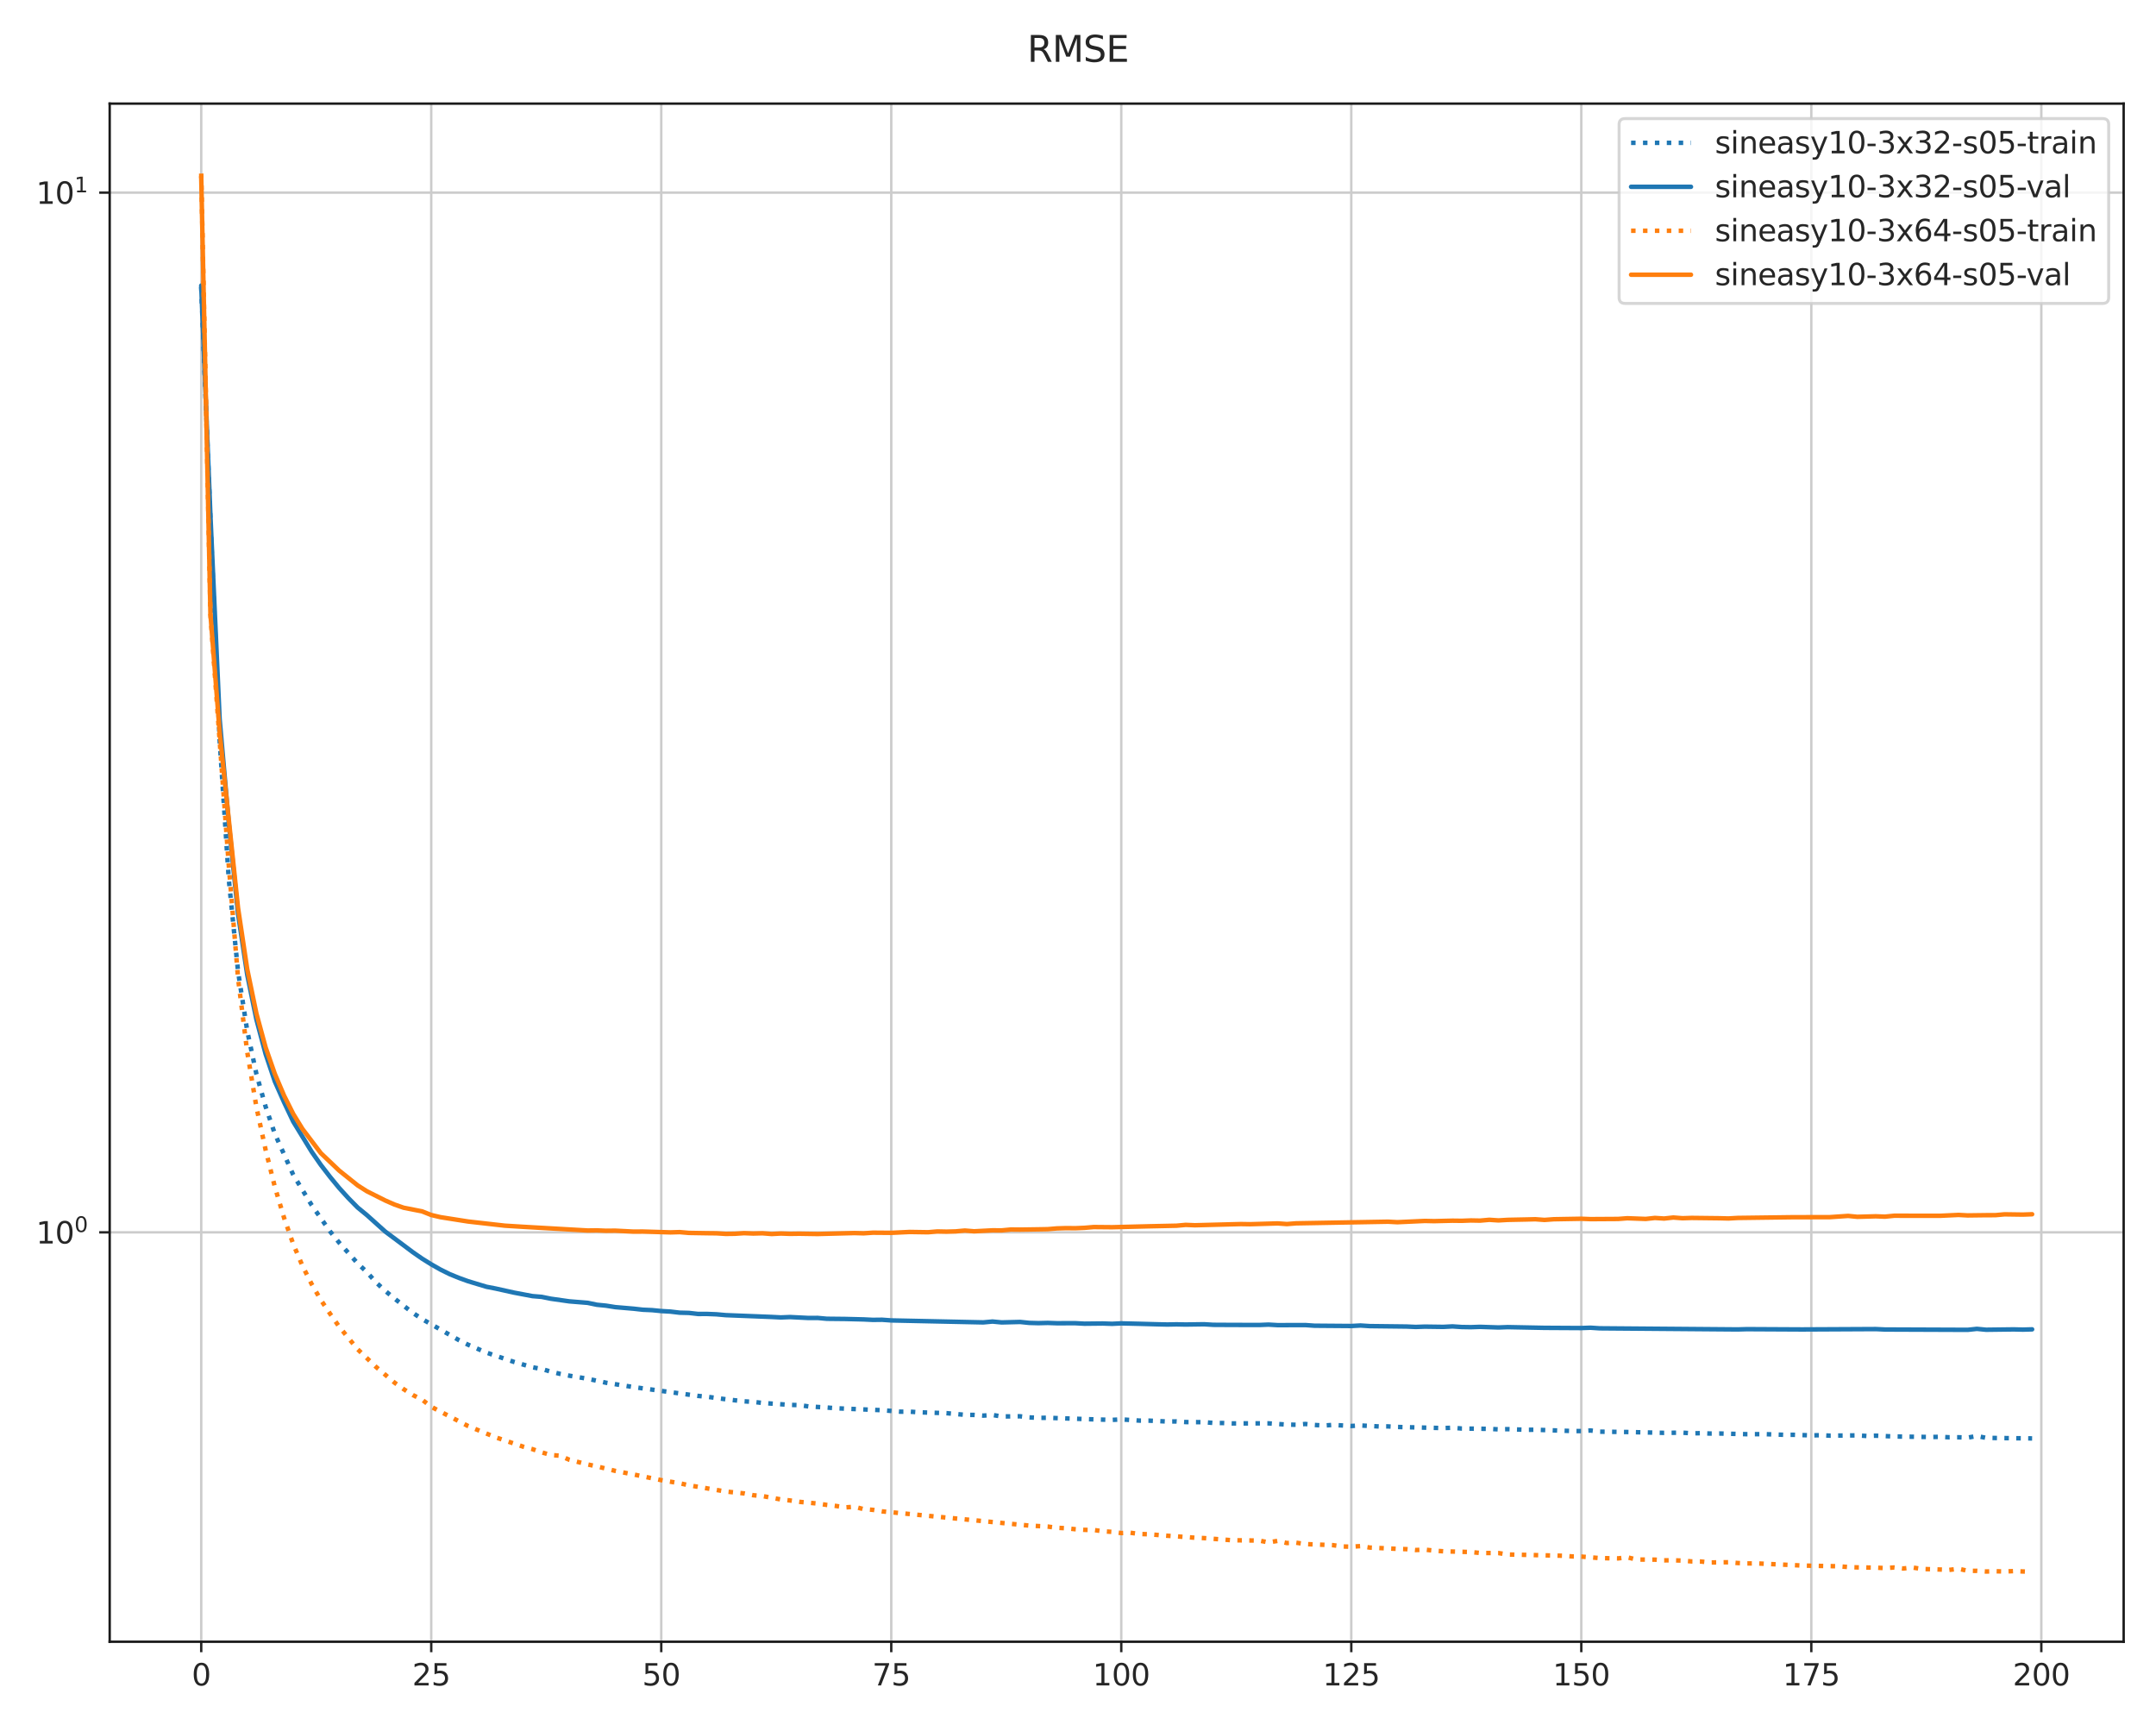 <?xml version="1.0" encoding="utf-8" standalone="no"?>
<!DOCTYPE svg PUBLIC "-//W3C//DTD SVG 1.1//EN"
  "http://www.w3.org/Graphics/SVG/1.1/DTD/svg11.dtd">
<svg height="576pt" version="1.1" viewBox="0 0 720 576" width="720pt" xmlns="http://www.w3.org/2000/svg" xmlns:xlink="http://www.w3.org/1999/xlink">
 <defs>
  <style type="text/css">*{stroke-linecap:butt;stroke-linejoin:round;}</style>
 </defs>
 <g id="figure_1">
  <g id="patch_1">
   <path d="M 0 576 
L 720 576 
L 720 0 
L 0 0 
z
" style="fill:#ffffff;"/>
  </g>
  <g id="axes_1">
   <g id="patch_2">
    <path d="M 36.63 548.2 
L 709.2 548.2 
L 709.2 34.6 
L 36.63 34.6 
z
" style="fill:#ffffff;"/>
   </g>
   <g id="matplotlib.axis_1">
    <g id="xtick_1">
     <g id="line2d_1">
      <path clip-path="url(#p6e154720ab)" d="M 67.201 548.2 
L 67.201 34.6 
" style="fill:none;stroke:#cccccc;stroke-linecap:round;stroke-width:0.8;"/>
     </g>
     <g id="line2d_2">
      <defs>
       <path d="M 0 0 
L 0 3.5 
" id="ma6249d7541" style="stroke:#262626;stroke-width:0.8;"/>
      </defs>
      <g>
       <use style="fill:#262626;stroke:#262626;stroke-width:0.8;" x="67.201" xlink:href="#ma6249d7541" y="548.2"/>
      </g>
     </g>
     <g id="text_1">
      <!-- 0 -->
      <g style="fill:#262626;" transform="translate(64.02 562.798)scale(0.1 -0.1)">
       <defs>
        <path d="M 2034 4250 
Q 1547 4250 1301 3770 
Q 1056 3291 1056 2328 
Q 1056 1369 1301 889 
Q 1547 409 2034 409 
Q 2525 409 2770 889 
Q 3016 1369 3016 2328 
Q 3016 3291 2770 3770 
Q 2525 4250 2034 4250 
z
M 2034 4750 
Q 2819 4750 3233 4129 
Q 3647 3509 3647 2328 
Q 3647 1150 3233 529 
Q 2819 -91 2034 -91 
Q 1250 -91 836 529 
Q 422 1150 422 2328 
Q 422 3509 836 4129 
Q 1250 4750 2034 4750 
z
" id="DejaVuSans-30" transform="scale(0.016)"/>
       </defs>
       <use xlink:href="#DejaVuSans-30"/>
      </g>
     </g>
    </g>
    <g id="xtick_2">
     <g id="line2d_3">
      <path clip-path="url(#p6e154720ab)" d="M 144.014 548.2 
L 144.014 34.6 
" style="fill:none;stroke:#cccccc;stroke-linecap:round;stroke-width:0.8;"/>
     </g>
     <g id="line2d_4">
      <g>
       <use style="fill:#262626;stroke:#262626;stroke-width:0.8;" x="144.014" xlink:href="#ma6249d7541" y="548.2"/>
      </g>
     </g>
     <g id="text_2">
      <!-- 25 -->
      <g style="fill:#262626;" transform="translate(137.651 562.798)scale(0.1 -0.1)">
       <defs>
        <path d="M 1228 531 
L 3431 531 
L 3431 0 
L 469 0 
L 469 531 
Q 828 903 1448 1529 
Q 2069 2156 2228 2338 
Q 2531 2678 2651 2914 
Q 2772 3150 2772 3378 
Q 2772 3750 2511 3984 
Q 2250 4219 1831 4219 
Q 1534 4219 1204 4116 
Q 875 4013 500 3803 
L 500 4441 
Q 881 4594 1212 4672 
Q 1544 4750 1819 4750 
Q 2544 4750 2975 4387 
Q 3406 4025 3406 3419 
Q 3406 3131 3298 2873 
Q 3191 2616 2906 2266 
Q 2828 2175 2409 1742 
Q 1991 1309 1228 531 
z
" id="DejaVuSans-32" transform="scale(0.016)"/>
        <path d="M 691 4666 
L 3169 4666 
L 3169 4134 
L 1269 4134 
L 1269 2991 
Q 1406 3038 1543 3061 
Q 1681 3084 1819 3084 
Q 2600 3084 3056 2656 
Q 3513 2228 3513 1497 
Q 3513 744 3044 326 
Q 2575 -91 1722 -91 
Q 1428 -91 1123 -41 
Q 819 9 494 109 
L 494 744 
Q 775 591 1075 516 
Q 1375 441 1709 441 
Q 2250 441 2565 725 
Q 2881 1009 2881 1497 
Q 2881 1984 2565 2268 
Q 2250 2553 1709 2553 
Q 1456 2553 1204 2497 
Q 953 2441 691 2322 
L 691 4666 
z
" id="DejaVuSans-35" transform="scale(0.016)"/>
       </defs>
       <use xlink:href="#DejaVuSans-32"/>
       <use x="63.623" xlink:href="#DejaVuSans-35"/>
      </g>
     </g>
    </g>
    <g id="xtick_3">
     <g id="line2d_5">
      <path clip-path="url(#p6e154720ab)" d="M 220.826 548.2 
L 220.826 34.6 
" style="fill:none;stroke:#cccccc;stroke-linecap:round;stroke-width:0.8;"/>
     </g>
     <g id="line2d_6">
      <g>
       <use style="fill:#262626;stroke:#262626;stroke-width:0.8;" x="220.826" xlink:href="#ma6249d7541" y="548.2"/>
      </g>
     </g>
     <g id="text_3">
      <!-- 50 -->
      <g style="fill:#262626;" transform="translate(214.464 562.798)scale(0.1 -0.1)">
       <use xlink:href="#DejaVuSans-35"/>
       <use x="63.623" xlink:href="#DejaVuSans-30"/>
      </g>
     </g>
    </g>
    <g id="xtick_4">
     <g id="line2d_7">
      <path clip-path="url(#p6e154720ab)" d="M 297.639 548.2 
L 297.639 34.6 
" style="fill:none;stroke:#cccccc;stroke-linecap:round;stroke-width:0.8;"/>
     </g>
     <g id="line2d_8">
      <g>
       <use style="fill:#262626;stroke:#262626;stroke-width:0.8;" x="297.639" xlink:href="#ma6249d7541" y="548.2"/>
      </g>
     </g>
     <g id="text_4">
      <!-- 75 -->
      <g style="fill:#262626;" transform="translate(291.276 562.798)scale(0.1 -0.1)">
       <defs>
        <path d="M 525 4666 
L 3525 4666 
L 3525 4397 
L 1831 0 
L 1172 0 
L 2766 4134 
L 525 4134 
L 525 4666 
z
" id="DejaVuSans-37" transform="scale(0.016)"/>
       </defs>
       <use xlink:href="#DejaVuSans-37"/>
       <use x="63.623" xlink:href="#DejaVuSans-35"/>
      </g>
     </g>
    </g>
    <g id="xtick_5">
     <g id="line2d_9">
      <path clip-path="url(#p6e154720ab)" d="M 374.451 548.2 
L 374.451 34.6 
" style="fill:none;stroke:#cccccc;stroke-linecap:round;stroke-width:0.8;"/>
     </g>
     <g id="line2d_10">
      <g>
       <use style="fill:#262626;stroke:#262626;stroke-width:0.8;" x="374.451" xlink:href="#ma6249d7541" y="548.2"/>
      </g>
     </g>
     <g id="text_5">
      <!-- 100 -->
      <g style="fill:#262626;" transform="translate(364.907 562.798)scale(0.1 -0.1)">
       <defs>
        <path d="M 794 531 
L 1825 531 
L 1825 4091 
L 703 3866 
L 703 4441 
L 1819 4666 
L 2450 4666 
L 2450 531 
L 3481 531 
L 3481 0 
L 794 0 
L 794 531 
z
" id="DejaVuSans-31" transform="scale(0.016)"/>
       </defs>
       <use xlink:href="#DejaVuSans-31"/>
       <use x="63.623" xlink:href="#DejaVuSans-30"/>
       <use x="127.246" xlink:href="#DejaVuSans-30"/>
      </g>
     </g>
    </g>
    <g id="xtick_6">
     <g id="line2d_11">
      <path clip-path="url(#p6e154720ab)" d="M 451.264 548.2 
L 451.264 34.6 
" style="fill:none;stroke:#cccccc;stroke-linecap:round;stroke-width:0.8;"/>
     </g>
     <g id="line2d_12">
      <g>
       <use style="fill:#262626;stroke:#262626;stroke-width:0.8;" x="451.264" xlink:href="#ma6249d7541" y="548.2"/>
      </g>
     </g>
     <g id="text_6">
      <!-- 125 -->
      <g style="fill:#262626;" transform="translate(441.72 562.798)scale(0.1 -0.1)">
       <use xlink:href="#DejaVuSans-31"/>
       <use x="63.623" xlink:href="#DejaVuSans-32"/>
       <use x="127.246" xlink:href="#DejaVuSans-35"/>
      </g>
     </g>
    </g>
    <g id="xtick_7">
     <g id="line2d_13">
      <path clip-path="url(#p6e154720ab)" d="M 528.076 548.2 
L 528.076 34.6 
" style="fill:none;stroke:#cccccc;stroke-linecap:round;stroke-width:0.8;"/>
     </g>
     <g id="line2d_14">
      <g>
       <use style="fill:#262626;stroke:#262626;stroke-width:0.8;" x="528.076" xlink:href="#ma6249d7541" y="548.2"/>
      </g>
     </g>
     <g id="text_7">
      <!-- 150 -->
      <g style="fill:#262626;" transform="translate(518.532 562.798)scale(0.1 -0.1)">
       <use xlink:href="#DejaVuSans-31"/>
       <use x="63.623" xlink:href="#DejaVuSans-35"/>
       <use x="127.246" xlink:href="#DejaVuSans-30"/>
      </g>
     </g>
    </g>
    <g id="xtick_8">
     <g id="line2d_15">
      <path clip-path="url(#p6e154720ab)" d="M 604.889 548.2 
L 604.889 34.6 
" style="fill:none;stroke:#cccccc;stroke-linecap:round;stroke-width:0.8;"/>
     </g>
     <g id="line2d_16">
      <g>
       <use style="fill:#262626;stroke:#262626;stroke-width:0.8;" x="604.889" xlink:href="#ma6249d7541" y="548.2"/>
      </g>
     </g>
     <g id="text_8">
      <!-- 175 -->
      <g style="fill:#262626;" transform="translate(595.345 562.798)scale(0.1 -0.1)">
       <use xlink:href="#DejaVuSans-31"/>
       <use x="63.623" xlink:href="#DejaVuSans-37"/>
       <use x="127.246" xlink:href="#DejaVuSans-35"/>
      </g>
     </g>
    </g>
    <g id="xtick_9">
     <g id="line2d_17">
      <path clip-path="url(#p6e154720ab)" d="M 681.701 548.2 
L 681.701 34.6 
" style="fill:none;stroke:#cccccc;stroke-linecap:round;stroke-width:0.8;"/>
     </g>
     <g id="line2d_18">
      <g>
       <use style="fill:#262626;stroke:#262626;stroke-width:0.8;" x="681.701" xlink:href="#ma6249d7541" y="548.2"/>
      </g>
     </g>
     <g id="text_9">
      <!-- 200 -->
      <g style="fill:#262626;" transform="translate(672.157 562.798)scale(0.1 -0.1)">
       <use xlink:href="#DejaVuSans-32"/>
       <use x="63.623" xlink:href="#DejaVuSans-30"/>
       <use x="127.246" xlink:href="#DejaVuSans-30"/>
      </g>
     </g>
    </g>
   </g>
   <g id="matplotlib.axis_2">
    <g id="ytick_1">
     <g id="line2d_19">
      <path clip-path="url(#p6e154720ab)" d="M 36.63 411.491 
L 709.2 411.491 
" style="fill:none;stroke:#cccccc;stroke-linecap:round;stroke-width:0.8;"/>
     </g>
     <g id="line2d_20">
      <defs>
       <path d="M 0 0 
L -3.5 0 
" id="m3ac9a651f1" style="stroke:#262626;stroke-width:0.8;"/>
      </defs>
      <g>
       <use style="fill:#262626;stroke:#262626;stroke-width:0.8;" x="36.63" xlink:href="#m3ac9a651f1" y="411.491"/>
      </g>
     </g>
     <g id="text_10">
      <!-- $\mathdefault{10^{0}}$ -->
      <g style="fill:#262626;" transform="translate(12.03 415.29)scale(0.1 -0.1)">
       <use transform="translate(0 0.766)" xlink:href="#DejaVuSans-31"/>
       <use transform="translate(63.623 0.766)" xlink:href="#DejaVuSans-30"/>
       <use transform="translate(128.203 39.047)scale(0.7)" xlink:href="#DejaVuSans-30"/>
      </g>
     </g>
    </g>
    <g id="ytick_2">
     <g id="line2d_21">
      <path clip-path="url(#p6e154720ab)" d="M 36.63 64.326 
L 709.2 64.326 
" style="fill:none;stroke:#cccccc;stroke-linecap:round;stroke-width:0.8;"/>
     </g>
     <g id="line2d_22">
      <g>
       <use style="fill:#262626;stroke:#262626;stroke-width:0.8;" x="36.63" xlink:href="#m3ac9a651f1" y="64.326"/>
      </g>
     </g>
     <g id="text_11">
      <!-- $\mathdefault{10^{1}}$ -->
      <g style="fill:#262626;" transform="translate(12.03 68.125)scale(0.1 -0.1)">
       <use transform="translate(0 0.684)" xlink:href="#DejaVuSans-31"/>
       <use transform="translate(63.623 0.684)" xlink:href="#DejaVuSans-30"/>
       <use transform="translate(128.203 38.966)scale(0.7)" xlink:href="#DejaVuSans-31"/>
      </g>
     </g>
    </g>
   </g>
   <g id="line2d_23">
    <path clip-path="url(#p6e154720ab)" d="M 67.201 95.865 
L 70.273 173.754 
L 73.346 247.154 
L 76.418 293.779 
L 79.491 324.332 
L 82.563 344.211 
L 85.636 358.657 
L 88.708 369.551 
L 91.781 378.597 
L 97.926 392.283 
L 104.071 402.389 
L 110.216 411.172 
L 113.288 414.959 
L 119.434 421.857 
L 122.506 424.77 
L 125.579 428.198 
L 128.651 431.029 
L 131.724 433.596 
L 137.869 438.395 
L 140.941 440.441 
L 153.231 447.473 
L 156.304 449.01 
L 162.449 451.649 
L 171.666 454.763 
L 177.811 456.548 
L 180.884 457.122 
L 183.956 458.008 
L 187.029 458.752 
L 190.101 459.357 
L 196.246 460.383 
L 202.391 461.711 
L 211.609 463.171 
L 233.116 466.115 
L 236.189 466.397 
L 242.334 467.227 
L 248.479 467.921 
L 251.551 468.106 
L 254.624 468.463 
L 263.841 469.112 
L 266.914 469.187 
L 269.986 469.62 
L 276.131 469.995 
L 279.204 470.235 
L 285.349 470.499 
L 294.566 470.884 
L 300.711 471.379 
L 303.784 471.364 
L 306.856 471.583 
L 316.074 471.875 
L 322.219 472.43 
L 325.291 472.464 
L 328.364 472.692 
L 331.436 472.473 
L 334.509 472.979 
L 340.654 472.917 
L 343.726 473.289 
L 346.799 473.434 
L 349.871 473.42 
L 365.234 473.946 
L 371.379 474.121 
L 374.451 473.952 
L 380.596 474.357 
L 383.669 474.365 
L 389.814 474.66 
L 392.886 474.632 
L 395.959 474.845 
L 402.104 474.879 
L 405.176 475.144 
L 408.249 475.162 
L 411.321 475.292 
L 423.611 475.276 
L 429.756 475.698 
L 432.829 475.743 
L 435.901 475.481 
L 438.974 475.812 
L 442.046 476.005 
L 445.119 475.792 
L 451.264 476.155 
L 454.336 475.983 
L 460.481 476.308 
L 463.554 476.297 
L 466.626 476.484 
L 481.989 476.854 
L 485.061 476.739 
L 488.134 477.003 
L 497.351 477.118 
L 500.424 477.281 
L 503.496 477.208 
L 509.641 477.427 
L 512.714 477.407 
L 525.004 477.833 
L 528.076 477.851 
L 531.149 477.653 
L 534.221 478.054 
L 543.439 478.166 
L 555.729 478.448 
L 561.874 478.384 
L 564.946 478.601 
L 568.019 478.558 
L 571.091 478.681 
L 574.164 478.663 
L 583.381 478.895 
L 589.526 478.886 
L 595.671 479.102 
L 598.744 479.093 
L 604.889 479.29 
L 607.961 479.233 
L 611.034 479.382 
L 620.251 479.287 
L 623.324 479.491 
L 626.396 479.394 
L 632.541 479.659 
L 644.831 479.839 
L 647.904 479.775 
L 650.976 479.928 
L 654.049 479.92 
L 657.121 480.042 
L 660.194 479.496 
L 663.266 480.127 
L 678.629 480.304 
L 678.629 480.304 
" style="fill:none;stroke:#1f77b4;stroke-dasharray:1.5,2.475;stroke-dashoffset:0;stroke-width:1.5;"/>
   </g>
   <g id="line2d_24">
    <path clip-path="url(#p6e154720ab)" d="M 67.201 95.357 
L 70.273 172.181 
L 73.346 240.016 
L 76.418 274.946 
L 79.491 305.081 
L 82.563 325.476 
L 85.636 340.439 
L 88.708 351.979 
L 91.781 361.114 
L 94.853 368.038 
L 97.926 374.524 
L 104.071 384.563 
L 107.143 388.981 
L 110.216 392.971 
L 113.288 396.706 
L 116.361 400.089 
L 119.434 403.206 
L 122.506 405.726 
L 128.651 411.241 
L 134.796 415.825 
L 137.869 418.13 
L 140.941 420.258 
L 144.014 422.174 
L 147.086 423.921 
L 150.159 425.444 
L 153.231 426.698 
L 156.304 427.811 
L 162.449 429.669 
L 165.521 430.264 
L 171.666 431.626 
L 177.811 432.788 
L 180.884 433.039 
L 183.956 433.66 
L 190.101 434.537 
L 196.246 435.033 
L 199.319 435.675 
L 202.391 435.978 
L 205.464 436.467 
L 211.609 436.992 
L 214.681 437.338 
L 217.754 437.472 
L 220.826 437.778 
L 223.899 437.952 
L 226.971 438.321 
L 230.044 438.396 
L 233.116 438.749 
L 236.189 438.744 
L 239.261 438.867 
L 242.334 439.144 
L 257.696 439.748 
L 260.769 439.906 
L 263.841 439.782 
L 269.986 440.09 
L 273.059 440.073 
L 276.131 440.353 
L 282.276 440.418 
L 288.421 440.57 
L 291.494 440.72 
L 294.566 440.683 
L 297.639 440.904 
L 328.364 441.562 
L 331.436 441.279 
L 334.509 441.571 
L 340.654 441.414 
L 343.726 441.73 
L 346.799 441.812 
L 349.871 441.737 
L 352.944 441.845 
L 359.089 441.831 
L 362.161 441.998 
L 368.306 441.932 
L 371.379 442.04 
L 374.451 441.888 
L 380.596 442.037 
L 386.741 442.205 
L 389.814 442.274 
L 392.886 442.216 
L 395.959 442.276 
L 402.104 442.187 
L 405.176 442.375 
L 411.321 442.409 
L 420.539 442.432 
L 423.611 442.305 
L 426.684 442.483 
L 435.901 442.456 
L 438.974 442.672 
L 451.264 442.768 
L 454.336 442.602 
L 457.409 442.803 
L 469.699 442.948 
L 472.771 443.084 
L 475.844 442.978 
L 481.989 443.063 
L 485.061 442.901 
L 488.134 443.108 
L 491.206 443.159 
L 494.279 443.051 
L 500.424 443.26 
L 503.496 443.143 
L 515.786 443.385 
L 528.076 443.456 
L 531.149 443.342 
L 534.221 443.543 
L 580.309 443.911 
L 583.381 443.824 
L 601.816 443.918 
L 626.396 443.797 
L 629.469 443.938 
L 657.121 444.046 
L 660.194 443.723 
L 663.266 444.018 
L 672.484 443.901 
L 675.556 443.974 
L 678.629 443.887 
L 678.629 443.887 
" style="fill:none;stroke:#1f77b4;stroke-linecap:round;stroke-width:1.5;"/>
   </g>
   <g id="line2d_25">
    <path clip-path="url(#p6e154720ab)" d="M 67.201 57.945 
L 70.273 205.149 
L 76.418 289.138 
L 79.491 326.574 
L 82.563 351.269 
L 85.636 369.699 
L 88.708 383.98 
L 91.781 396.299 
L 94.853 406.609 
L 97.926 415.421 
L 100.998 422.662 
L 104.071 428.765 
L 107.143 434.063 
L 110.216 438.662 
L 113.288 443.033 
L 119.434 450.541 
L 125.579 456.438 
L 131.724 461.662 
L 134.796 463.864 
L 137.869 465.821 
L 140.941 467.358 
L 144.014 469.745 
L 156.304 476.173 
L 165.521 479.937 
L 174.739 483.069 
L 177.811 483.887 
L 180.884 484.958 
L 183.956 485.848 
L 187.029 486.08 
L 190.101 487.423 
L 196.246 488.995 
L 199.319 489.644 
L 205.464 491.149 
L 211.609 492.352 
L 220.826 494.242 
L 226.971 495.273 
L 230.044 495.953 
L 242.334 498.035 
L 248.479 498.665 
L 251.551 499.277 
L 254.624 499.548 
L 260.769 500.685 
L 263.841 501.024 
L 266.914 501.479 
L 273.059 502.055 
L 276.131 502.52 
L 279.204 502.863 
L 282.276 503.34 
L 285.349 503.124 
L 288.421 503.928 
L 291.494 504.158 
L 294.566 504.665 
L 343.726 509.416 
L 349.871 509.741 
L 352.944 510.149 
L 356.016 510.298 
L 359.089 510.626 
L 362.161 510.839 
L 365.234 510.879 
L 368.306 511.309 
L 371.379 511.513 
L 374.451 511.91 
L 377.524 511.806 
L 380.596 512.218 
L 383.669 512.308 
L 389.814 512.808 
L 395.959 513.229 
L 399.031 513.471 
L 402.104 513.59 
L 411.321 514.299 
L 420.539 514.416 
L 423.611 515.022 
L 426.684 514.514 
L 429.756 515.238 
L 432.829 515.119 
L 435.901 515.587 
L 445.119 515.947 
L 448.191 516.385 
L 451.264 516.469 
L 454.336 516.266 
L 457.409 516.751 
L 466.626 517.19 
L 469.699 517.281 
L 472.771 517.578 
L 475.844 517.442 
L 478.916 517.78 
L 481.989 517.995 
L 491.206 518.249 
L 494.279 518.561 
L 500.424 518.588 
L 503.496 519.067 
L 509.641 519.196 
L 521.931 519.488 
L 525.004 519.709 
L 528.076 519.765 
L 534.221 520.271 
L 540.366 520.369 
L 543.439 520.007 
L 546.511 520.75 
L 552.656 520.781 
L 555.729 521.021 
L 558.801 521.003 
L 561.874 521.106 
L 564.946 521.379 
L 568.019 521.408 
L 571.091 521.733 
L 577.236 521.651 
L 580.309 521.913 
L 583.381 522.05 
L 586.454 522.032 
L 601.816 522.754 
L 607.961 522.886 
L 614.106 523.002 
L 617.179 523.259 
L 620.251 523.373 
L 626.396 523.459 
L 629.469 523.606 
L 632.541 523.405 
L 635.614 523.739 
L 638.686 523.407 
L 641.759 523.894 
L 647.904 524.084 
L 650.976 524.212 
L 654.049 523.829 
L 657.121 524.51 
L 660.194 524.523 
L 663.266 524.748 
L 666.339 524.656 
L 669.411 524.744 
L 672.484 524.61 
L 678.629 524.855 
L 678.629 524.855 
" style="fill:none;stroke:#ff7f0e;stroke-dasharray:1.5,2.475;stroke-dashoffset:0;stroke-width:1.5;"/>
   </g>
   <g id="line2d_26">
    <path clip-path="url(#p6e154720ab)" d="M 67.201 59.039 
L 70.273 205.013 
L 73.346 244.414 
L 79.491 303.147 
L 82.563 323.614 
L 85.636 338.452 
L 88.708 349.753 
L 91.781 358.583 
L 94.853 365.811 
L 97.926 371.944 
L 100.998 376.952 
L 107.143 385.048 
L 113.288 390.889 
L 119.434 395.812 
L 122.506 397.766 
L 128.651 400.857 
L 131.724 402.199 
L 134.796 403.276 
L 140.941 404.483 
L 144.014 405.705 
L 147.086 406.429 
L 156.304 407.877 
L 168.594 409.269 
L 174.739 409.652 
L 196.246 410.881 
L 199.319 410.841 
L 202.391 410.969 
L 205.464 410.938 
L 211.609 411.253 
L 214.681 411.229 
L 223.899 411.507 
L 226.971 411.418 
L 230.044 411.685 
L 236.189 411.787 
L 239.261 411.82 
L 242.334 412.013 
L 245.406 411.974 
L 248.479 411.768 
L 251.551 411.892 
L 254.624 411.807 
L 257.696 412.052 
L 260.769 411.893 
L 263.841 411.997 
L 266.914 411.954 
L 273.059 412.051 
L 285.349 411.732 
L 288.421 411.82 
L 291.494 411.611 
L 297.639 411.66 
L 303.784 411.368 
L 309.929 411.463 
L 313.001 411.199 
L 316.074 411.264 
L 319.146 411.179 
L 322.219 410.896 
L 325.291 411.152 
L 331.436 410.828 
L 334.509 410.843 
L 337.581 410.554 
L 340.654 410.585 
L 346.799 410.492 
L 349.871 410.437 
L 352.944 410.179 
L 356.016 410.086 
L 359.089 410.117 
L 362.161 409.987 
L 365.234 409.727 
L 371.379 409.784 
L 383.669 409.476 
L 392.886 409.28 
L 395.959 409.003 
L 399.031 409.13 
L 414.394 408.729 
L 417.466 408.781 
L 426.684 408.511 
L 429.756 408.731 
L 432.829 408.488 
L 463.554 407.938 
L 466.626 408.108 
L 475.844 407.684 
L 478.916 407.754 
L 485.061 407.602 
L 488.134 407.64 
L 491.206 407.524 
L 494.279 407.582 
L 497.351 407.306 
L 500.424 407.509 
L 503.496 407.326 
L 509.641 407.2 
L 512.714 407.122 
L 515.786 407.349 
L 518.859 407.121 
L 528.076 406.959 
L 531.149 407.08 
L 540.366 407.024 
L 543.439 406.787 
L 549.584 407.017 
L 552.656 406.685 
L 555.729 406.884 
L 558.801 406.547 
L 561.874 406.781 
L 564.946 406.679 
L 574.164 406.785 
L 577.236 406.86 
L 580.309 406.685 
L 598.744 406.445 
L 611.034 406.423 
L 617.179 406.006 
L 620.251 406.312 
L 626.396 406.138 
L 629.469 406.259 
L 632.541 405.952 
L 647.904 405.968 
L 654.049 405.679 
L 657.121 405.844 
L 663.266 405.764 
L 666.339 405.761 
L 669.411 405.479 
L 675.556 405.568 
L 678.629 405.454 
L 678.629 405.454 
" style="fill:none;stroke:#ff7f0e;stroke-linecap:round;stroke-width:1.5;"/>
   </g>
   <g id="patch_3">
    <path d="M 36.63 548.2 
L 36.63 34.6 
" style="fill:none;stroke:#1a1a1a;stroke-linecap:square;stroke-linejoin:miter;stroke-width:0.8;"/>
   </g>
   <g id="patch_4">
    <path d="M 709.2 548.2 
L 709.2 34.6 
" style="fill:none;stroke:#1a1a1a;stroke-linecap:square;stroke-linejoin:miter;stroke-width:0.8;"/>
   </g>
   <g id="patch_5">
    <path d="M 36.63 548.2 
L 709.2 548.2 
" style="fill:none;stroke:#1a1a1a;stroke-linecap:square;stroke-linejoin:miter;stroke-width:0.8;"/>
   </g>
   <g id="patch_6">
    <path d="M 36.63 34.6 
L 709.2 34.6 
" style="fill:none;stroke:#1a1a1a;stroke-linecap:square;stroke-linejoin:miter;stroke-width:0.8;"/>
   </g>
   <g id="legend_1">
    <g id="patch_7">
     <path d="M 542.702 101.312 
L 702.2 101.312 
Q 704.2 101.312 704.2 99.312 
L 704.2 41.6 
Q 704.2 39.6 702.2 39.6 
L 542.702 39.6 
Q 540.702 39.6 540.702 41.6 
L 540.702 99.312 
Q 540.702 101.312 542.702 101.312 
z
" style="fill:#ffffff;opacity:0.8;stroke:#cccccc;stroke-linejoin:miter;"/>
    </g>
    <g id="line2d_27">
     <path d="M 544.702 47.698 
L 564.702 47.698 
" style="fill:none;stroke:#1f77b4;stroke-dasharray:1.5,2.475;stroke-dashoffset:0;stroke-width:1.5;"/>
    </g>
    <g id="line2d_28"/>
    <g id="text_12">
     <!-- sineasy10-3x32-s05-train -->
     <g style="fill:#262626;" transform="translate(572.702 51.198)scale(0.1 -0.1)">
      <defs>
       <path d="M 2834 3397 
L 2834 2853 
Q 2591 2978 2328 3040 
Q 2066 3103 1784 3103 
Q 1356 3103 1142 2972 
Q 928 2841 928 2578 
Q 928 2378 1081 2264 
Q 1234 2150 1697 2047 
L 1894 2003 
Q 2506 1872 2764 1633 
Q 3022 1394 3022 966 
Q 3022 478 2636 193 
Q 2250 -91 1575 -91 
Q 1294 -91 989 -36 
Q 684 19 347 128 
L 347 722 
Q 666 556 975 473 
Q 1284 391 1588 391 
Q 1994 391 2212 530 
Q 2431 669 2431 922 
Q 2431 1156 2273 1281 
Q 2116 1406 1581 1522 
L 1381 1569 
Q 847 1681 609 1914 
Q 372 2147 372 2553 
Q 372 3047 722 3315 
Q 1072 3584 1716 3584 
Q 2034 3584 2315 3537 
Q 2597 3491 2834 3397 
z
" id="DejaVuSans-73" transform="scale(0.016)"/>
       <path d="M 603 3500 
L 1178 3500 
L 1178 0 
L 603 0 
L 603 3500 
z
M 603 4863 
L 1178 4863 
L 1178 4134 
L 603 4134 
L 603 4863 
z
" id="DejaVuSans-69" transform="scale(0.016)"/>
       <path d="M 3513 2113 
L 3513 0 
L 2938 0 
L 2938 2094 
Q 2938 2591 2744 2837 
Q 2550 3084 2163 3084 
Q 1697 3084 1428 2787 
Q 1159 2491 1159 1978 
L 1159 0 
L 581 0 
L 581 3500 
L 1159 3500 
L 1159 2956 
Q 1366 3272 1645 3428 
Q 1925 3584 2291 3584 
Q 2894 3584 3203 3211 
Q 3513 2838 3513 2113 
z
" id="DejaVuSans-6e" transform="scale(0.016)"/>
       <path d="M 3597 1894 
L 3597 1613 
L 953 1613 
Q 991 1019 1311 708 
Q 1631 397 2203 397 
Q 2534 397 2845 478 
Q 3156 559 3463 722 
L 3463 178 
Q 3153 47 2828 -22 
Q 2503 -91 2169 -91 
Q 1331 -91 842 396 
Q 353 884 353 1716 
Q 353 2575 817 3079 
Q 1281 3584 2069 3584 
Q 2775 3584 3186 3129 
Q 3597 2675 3597 1894 
z
M 3022 2063 
Q 3016 2534 2758 2815 
Q 2500 3097 2075 3097 
Q 1594 3097 1305 2825 
Q 1016 2553 972 2059 
L 3022 2063 
z
" id="DejaVuSans-65" transform="scale(0.016)"/>
       <path d="M 2194 1759 
Q 1497 1759 1228 1600 
Q 959 1441 959 1056 
Q 959 750 1161 570 
Q 1363 391 1709 391 
Q 2188 391 2477 730 
Q 2766 1069 2766 1631 
L 2766 1759 
L 2194 1759 
z
M 3341 1997 
L 3341 0 
L 2766 0 
L 2766 531 
Q 2569 213 2275 61 
Q 1981 -91 1556 -91 
Q 1019 -91 701 211 
Q 384 513 384 1019 
Q 384 1609 779 1909 
Q 1175 2209 1959 2209 
L 2766 2209 
L 2766 2266 
Q 2766 2663 2505 2880 
Q 2244 3097 1772 3097 
Q 1472 3097 1187 3025 
Q 903 2953 641 2809 
L 641 3341 
Q 956 3463 1253 3523 
Q 1550 3584 1831 3584 
Q 2591 3584 2966 3190 
Q 3341 2797 3341 1997 
z
" id="DejaVuSans-61" transform="scale(0.016)"/>
       <path d="M 2059 -325 
Q 1816 -950 1584 -1140 
Q 1353 -1331 966 -1331 
L 506 -1331 
L 506 -850 
L 844 -850 
Q 1081 -850 1212 -737 
Q 1344 -625 1503 -206 
L 1606 56 
L 191 3500 
L 800 3500 
L 1894 763 
L 2988 3500 
L 3597 3500 
L 2059 -325 
z
" id="DejaVuSans-79" transform="scale(0.016)"/>
       <path d="M 313 2009 
L 1997 2009 
L 1997 1497 
L 313 1497 
L 313 2009 
z
" id="DejaVuSans-2d" transform="scale(0.016)"/>
       <path d="M 2597 2516 
Q 3050 2419 3304 2112 
Q 3559 1806 3559 1356 
Q 3559 666 3084 287 
Q 2609 -91 1734 -91 
Q 1441 -91 1130 -33 
Q 819 25 488 141 
L 488 750 
Q 750 597 1062 519 
Q 1375 441 1716 441 
Q 2309 441 2620 675 
Q 2931 909 2931 1356 
Q 2931 1769 2642 2001 
Q 2353 2234 1838 2234 
L 1294 2234 
L 1294 2753 
L 1863 2753 
Q 2328 2753 2575 2939 
Q 2822 3125 2822 3475 
Q 2822 3834 2567 4026 
Q 2313 4219 1838 4219 
Q 1578 4219 1281 4162 
Q 984 4106 628 3988 
L 628 4550 
Q 988 4650 1302 4700 
Q 1616 4750 1894 4750 
Q 2613 4750 3031 4423 
Q 3450 4097 3450 3541 
Q 3450 3153 3228 2886 
Q 3006 2619 2597 2516 
z
" id="DejaVuSans-33" transform="scale(0.016)"/>
       <path d="M 3513 3500 
L 2247 1797 
L 3578 0 
L 2900 0 
L 1881 1375 
L 863 0 
L 184 0 
L 1544 1831 
L 300 3500 
L 978 3500 
L 1906 2253 
L 2834 3500 
L 3513 3500 
z
" id="DejaVuSans-78" transform="scale(0.016)"/>
       <path d="M 1172 4494 
L 1172 3500 
L 2356 3500 
L 2356 3053 
L 1172 3053 
L 1172 1153 
Q 1172 725 1289 603 
Q 1406 481 1766 481 
L 2356 481 
L 2356 0 
L 1766 0 
Q 1100 0 847 248 
Q 594 497 594 1153 
L 594 3053 
L 172 3053 
L 172 3500 
L 594 3500 
L 594 4494 
L 1172 4494 
z
" id="DejaVuSans-74" transform="scale(0.016)"/>
       <path d="M 2631 2963 
Q 2534 3019 2420 3045 
Q 2306 3072 2169 3072 
Q 1681 3072 1420 2755 
Q 1159 2438 1159 1844 
L 1159 0 
L 581 0 
L 581 3500 
L 1159 3500 
L 1159 2956 
Q 1341 3275 1631 3429 
Q 1922 3584 2338 3584 
Q 2397 3584 2469 3576 
Q 2541 3569 2628 3553 
L 2631 2963 
z
" id="DejaVuSans-72" transform="scale(0.016)"/>
      </defs>
      <use xlink:href="#DejaVuSans-73"/>
      <use x="52.1" xlink:href="#DejaVuSans-69"/>
      <use x="79.883" xlink:href="#DejaVuSans-6e"/>
      <use x="143.262" xlink:href="#DejaVuSans-65"/>
      <use x="204.785" xlink:href="#DejaVuSans-61"/>
      <use x="266.064" xlink:href="#DejaVuSans-73"/>
      <use x="318.164" xlink:href="#DejaVuSans-79"/>
      <use x="377.344" xlink:href="#DejaVuSans-31"/>
      <use x="440.967" xlink:href="#DejaVuSans-30"/>
      <use x="504.59" xlink:href="#DejaVuSans-2d"/>
      <use x="540.674" xlink:href="#DejaVuSans-33"/>
      <use x="604.297" xlink:href="#DejaVuSans-78"/>
      <use x="663.477" xlink:href="#DejaVuSans-33"/>
      <use x="727.1" xlink:href="#DejaVuSans-32"/>
      <use x="790.723" xlink:href="#DejaVuSans-2d"/>
      <use x="826.807" xlink:href="#DejaVuSans-73"/>
      <use x="878.906" xlink:href="#DejaVuSans-30"/>
      <use x="942.529" xlink:href="#DejaVuSans-35"/>
      <use x="1006.152" xlink:href="#DejaVuSans-2d"/>
      <use x="1042.236" xlink:href="#DejaVuSans-74"/>
      <use x="1081.445" xlink:href="#DejaVuSans-72"/>
      <use x="1122.559" xlink:href="#DejaVuSans-61"/>
      <use x="1183.838" xlink:href="#DejaVuSans-69"/>
      <use x="1211.621" xlink:href="#DejaVuSans-6e"/>
     </g>
    </g>
    <g id="line2d_29">
     <path d="M 544.702 62.377 
L 564.702 62.377 
" style="fill:none;stroke:#1f77b4;stroke-linecap:round;stroke-width:1.5;"/>
    </g>
    <g id="line2d_30"/>
    <g id="text_13">
     <!-- sineasy10-3x32-s05-val -->
     <g style="fill:#262626;" transform="translate(572.702 65.877)scale(0.1 -0.1)">
      <defs>
       <path d="M 191 3500 
L 800 3500 
L 1894 563 
L 2988 3500 
L 3597 3500 
L 2284 0 
L 1503 0 
L 191 3500 
z
" id="DejaVuSans-76" transform="scale(0.016)"/>
       <path d="M 603 4863 
L 1178 4863 
L 1178 0 
L 603 0 
L 603 4863 
z
" id="DejaVuSans-6c" transform="scale(0.016)"/>
      </defs>
      <use xlink:href="#DejaVuSans-73"/>
      <use x="52.1" xlink:href="#DejaVuSans-69"/>
      <use x="79.883" xlink:href="#DejaVuSans-6e"/>
      <use x="143.262" xlink:href="#DejaVuSans-65"/>
      <use x="204.785" xlink:href="#DejaVuSans-61"/>
      <use x="266.064" xlink:href="#DejaVuSans-73"/>
      <use x="318.164" xlink:href="#DejaVuSans-79"/>
      <use x="377.344" xlink:href="#DejaVuSans-31"/>
      <use x="440.967" xlink:href="#DejaVuSans-30"/>
      <use x="504.59" xlink:href="#DejaVuSans-2d"/>
      <use x="540.674" xlink:href="#DejaVuSans-33"/>
      <use x="604.297" xlink:href="#DejaVuSans-78"/>
      <use x="663.477" xlink:href="#DejaVuSans-33"/>
      <use x="727.1" xlink:href="#DejaVuSans-32"/>
      <use x="790.723" xlink:href="#DejaVuSans-2d"/>
      <use x="826.807" xlink:href="#DejaVuSans-73"/>
      <use x="878.906" xlink:href="#DejaVuSans-30"/>
      <use x="942.529" xlink:href="#DejaVuSans-35"/>
      <use x="1006.152" xlink:href="#DejaVuSans-2d"/>
      <use x="1039.611" xlink:href="#DejaVuSans-76"/>
      <use x="1098.791" xlink:href="#DejaVuSans-61"/>
      <use x="1160.07" xlink:href="#DejaVuSans-6c"/>
     </g>
    </g>
    <g id="line2d_31">
     <path d="M 544.702 77.055 
L 564.702 77.055 
" style="fill:none;stroke:#ff7f0e;stroke-dasharray:1.5,2.475;stroke-dashoffset:0;stroke-width:1.5;"/>
    </g>
    <g id="line2d_32"/>
    <g id="text_14">
     <!-- sineasy10-3x64-s05-train -->
     <g style="fill:#262626;" transform="translate(572.702 80.555)scale(0.1 -0.1)">
      <defs>
       <path d="M 2113 2584 
Q 1688 2584 1439 2293 
Q 1191 2003 1191 1497 
Q 1191 994 1439 701 
Q 1688 409 2113 409 
Q 2538 409 2786 701 
Q 3034 994 3034 1497 
Q 3034 2003 2786 2293 
Q 2538 2584 2113 2584 
z
M 3366 4563 
L 3366 3988 
Q 3128 4100 2886 4159 
Q 2644 4219 2406 4219 
Q 1781 4219 1451 3797 
Q 1122 3375 1075 2522 
Q 1259 2794 1537 2939 
Q 1816 3084 2150 3084 
Q 2853 3084 3261 2657 
Q 3669 2231 3669 1497 
Q 3669 778 3244 343 
Q 2819 -91 2113 -91 
Q 1303 -91 875 529 
Q 447 1150 447 2328 
Q 447 3434 972 4092 
Q 1497 4750 2381 4750 
Q 2619 4750 2861 4703 
Q 3103 4656 3366 4563 
z
" id="DejaVuSans-36" transform="scale(0.016)"/>
       <path d="M 2419 4116 
L 825 1625 
L 2419 1625 
L 2419 4116 
z
M 2253 4666 
L 3047 4666 
L 3047 1625 
L 3713 1625 
L 3713 1100 
L 3047 1100 
L 3047 0 
L 2419 0 
L 2419 1100 
L 313 1100 
L 313 1709 
L 2253 4666 
z
" id="DejaVuSans-34" transform="scale(0.016)"/>
      </defs>
      <use xlink:href="#DejaVuSans-73"/>
      <use x="52.1" xlink:href="#DejaVuSans-69"/>
      <use x="79.883" xlink:href="#DejaVuSans-6e"/>
      <use x="143.262" xlink:href="#DejaVuSans-65"/>
      <use x="204.785" xlink:href="#DejaVuSans-61"/>
      <use x="266.064" xlink:href="#DejaVuSans-73"/>
      <use x="318.164" xlink:href="#DejaVuSans-79"/>
      <use x="377.344" xlink:href="#DejaVuSans-31"/>
      <use x="440.967" xlink:href="#DejaVuSans-30"/>
      <use x="504.59" xlink:href="#DejaVuSans-2d"/>
      <use x="540.674" xlink:href="#DejaVuSans-33"/>
      <use x="604.297" xlink:href="#DejaVuSans-78"/>
      <use x="663.477" xlink:href="#DejaVuSans-36"/>
      <use x="727.1" xlink:href="#DejaVuSans-34"/>
      <use x="790.723" xlink:href="#DejaVuSans-2d"/>
      <use x="826.807" xlink:href="#DejaVuSans-73"/>
      <use x="878.906" xlink:href="#DejaVuSans-30"/>
      <use x="942.529" xlink:href="#DejaVuSans-35"/>
      <use x="1006.152" xlink:href="#DejaVuSans-2d"/>
      <use x="1042.236" xlink:href="#DejaVuSans-74"/>
      <use x="1081.445" xlink:href="#DejaVuSans-72"/>
      <use x="1122.559" xlink:href="#DejaVuSans-61"/>
      <use x="1183.838" xlink:href="#DejaVuSans-69"/>
      <use x="1211.621" xlink:href="#DejaVuSans-6e"/>
     </g>
    </g>
    <g id="line2d_33">
     <path d="M 544.702 91.733 
L 564.702 91.733 
" style="fill:none;stroke:#ff7f0e;stroke-linecap:round;stroke-width:1.5;"/>
    </g>
    <g id="line2d_34"/>
    <g id="text_15">
     <!-- sineasy10-3x64-s05-val -->
     <g style="fill:#262626;" transform="translate(572.702 95.233)scale(0.1 -0.1)">
      <use xlink:href="#DejaVuSans-73"/>
      <use x="52.1" xlink:href="#DejaVuSans-69"/>
      <use x="79.883" xlink:href="#DejaVuSans-6e"/>
      <use x="143.262" xlink:href="#DejaVuSans-65"/>
      <use x="204.785" xlink:href="#DejaVuSans-61"/>
      <use x="266.064" xlink:href="#DejaVuSans-73"/>
      <use x="318.164" xlink:href="#DejaVuSans-79"/>
      <use x="377.344" xlink:href="#DejaVuSans-31"/>
      <use x="440.967" xlink:href="#DejaVuSans-30"/>
      <use x="504.59" xlink:href="#DejaVuSans-2d"/>
      <use x="540.674" xlink:href="#DejaVuSans-33"/>
      <use x="604.297" xlink:href="#DejaVuSans-78"/>
      <use x="663.477" xlink:href="#DejaVuSans-36"/>
      <use x="727.1" xlink:href="#DejaVuSans-34"/>
      <use x="790.723" xlink:href="#DejaVuSans-2d"/>
      <use x="826.807" xlink:href="#DejaVuSans-73"/>
      <use x="878.906" xlink:href="#DejaVuSans-30"/>
      <use x="942.529" xlink:href="#DejaVuSans-35"/>
      <use x="1006.152" xlink:href="#DejaVuSans-2d"/>
      <use x="1039.611" xlink:href="#DejaVuSans-76"/>
      <use x="1098.791" xlink:href="#DejaVuSans-61"/>
      <use x="1160.07" xlink:href="#DejaVuSans-6c"/>
     </g>
    </g>
   </g>
  </g>
  <g id="text_16">
   <!-- RMSE -->
   <g style="fill:#262626;" transform="translate(343.054 20.638)scale(0.12 -0.12)">
    <defs>
     <path d="M 2841 2188 
Q 3044 2119 3236 1894 
Q 3428 1669 3622 1275 
L 4263 0 
L 3584 0 
L 2988 1197 
Q 2756 1666 2539 1819 
Q 2322 1972 1947 1972 
L 1259 1972 
L 1259 0 
L 628 0 
L 628 4666 
L 2053 4666 
Q 2853 4666 3247 4331 
Q 3641 3997 3641 3322 
Q 3641 2881 3436 2590 
Q 3231 2300 2841 2188 
z
M 1259 4147 
L 1259 2491 
L 2053 2491 
Q 2509 2491 2742 2702 
Q 2975 2913 2975 3322 
Q 2975 3731 2742 3939 
Q 2509 4147 2053 4147 
L 1259 4147 
z
" id="DejaVuSans-52" transform="scale(0.016)"/>
     <path d="M 628 4666 
L 1569 4666 
L 2759 1491 
L 3956 4666 
L 4897 4666 
L 4897 0 
L 4281 0 
L 4281 4097 
L 3078 897 
L 2444 897 
L 1241 4097 
L 1241 0 
L 628 0 
L 628 4666 
z
" id="DejaVuSans-4d" transform="scale(0.016)"/>
     <path d="M 3425 4513 
L 3425 3897 
Q 3066 4069 2747 4153 
Q 2428 4238 2131 4238 
Q 1616 4238 1336 4038 
Q 1056 3838 1056 3469 
Q 1056 3159 1242 3001 
Q 1428 2844 1947 2747 
L 2328 2669 
Q 3034 2534 3370 2195 
Q 3706 1856 3706 1288 
Q 3706 609 3251 259 
Q 2797 -91 1919 -91 
Q 1588 -91 1214 -16 
Q 841 59 441 206 
L 441 856 
Q 825 641 1194 531 
Q 1563 422 1919 422 
Q 2459 422 2753 634 
Q 3047 847 3047 1241 
Q 3047 1584 2836 1778 
Q 2625 1972 2144 2069 
L 1759 2144 
Q 1053 2284 737 2584 
Q 422 2884 422 3419 
Q 422 4038 858 4394 
Q 1294 4750 2059 4750 
Q 2388 4750 2728 4690 
Q 3069 4631 3425 4513 
z
" id="DejaVuSans-53" transform="scale(0.016)"/>
     <path d="M 628 4666 
L 3578 4666 
L 3578 4134 
L 1259 4134 
L 1259 2753 
L 3481 2753 
L 3481 2222 
L 1259 2222 
L 1259 531 
L 3634 531 
L 3634 0 
L 628 0 
L 628 4666 
z
" id="DejaVuSans-45" transform="scale(0.016)"/>
    </defs>
    <use xlink:href="#DejaVuSans-52"/>
    <use x="69.482" xlink:href="#DejaVuSans-4d"/>
    <use x="155.762" xlink:href="#DejaVuSans-53"/>
    <use x="219.238" xlink:href="#DejaVuSans-45"/>
   </g>
  </g>
 </g>
 <defs>
  <clipPath id="p6e154720ab">
   <rect height="513.6" width="672.57" x="36.63" y="34.6"/>
  </clipPath>
 </defs>
</svg>
